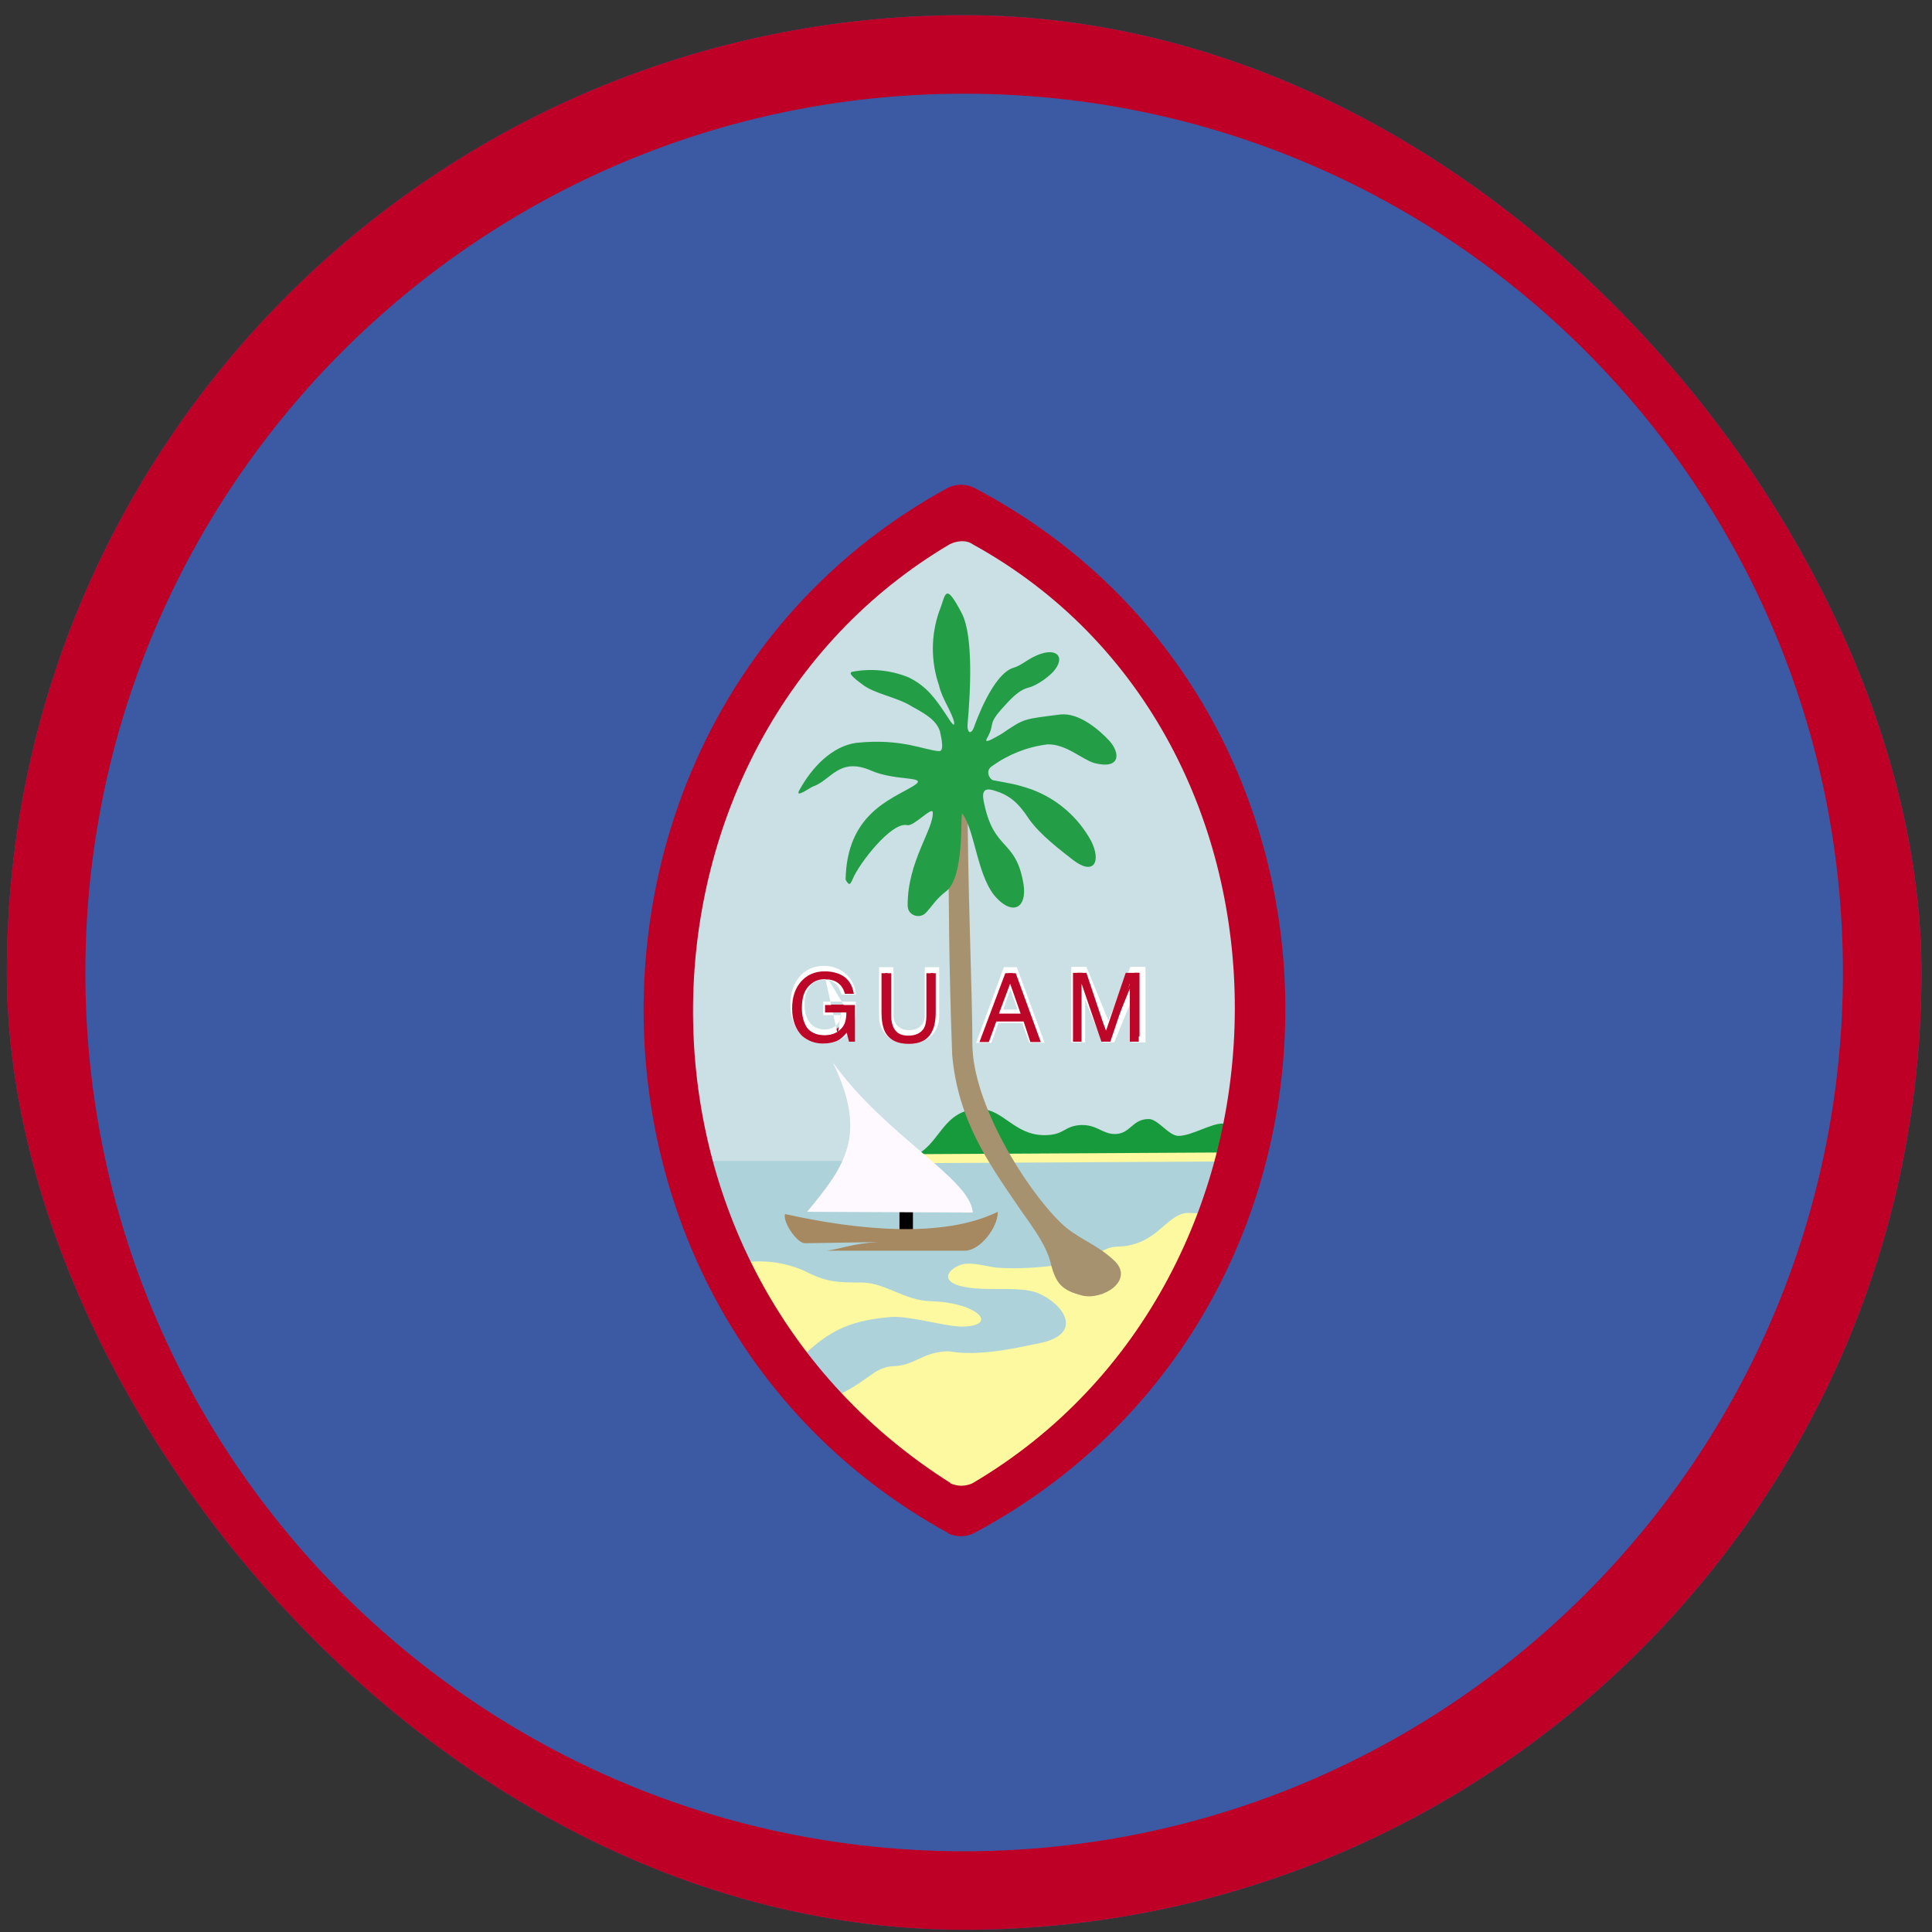 <svg width="111" height="111" viewBox="0 0 111 111" fill="none" xmlns="http://www.w3.org/2000/svg">
<rect x="0" y="0" width="111" height="111" fill="#333333" stroke="none"/>
<g clip-path="url(#clip0_5158_361602)">
<path fill-rule="evenodd" clip-rule="evenodd" d="M0.394 55.872C0.394 25.496 25.018 0.872 55.394 0.872C85.769 0.872 110.394 25.496 110.394 55.872C110.394 86.248 85.769 110.872 55.394 110.872C25.018 110.872 0.394 86.248 0.394 55.872Z" fill="#3B5AA3"/>
<path fill-rule="evenodd" clip-rule="evenodd" d="M4.905 55.872C4.905 83.756 27.51 106.36 55.394 106.36C83.278 106.36 105.882 83.756 105.882 55.872C105.882 27.988 83.278 5.384 55.394 5.384C27.51 5.384 4.905 27.988 4.905 55.872ZM55.394 0.872C25.018 0.872 0.394 25.496 0.394 55.872C0.394 86.248 25.018 110.872 55.394 110.872C85.769 110.872 110.394 86.248 110.394 55.872C110.394 25.496 85.769 0.872 55.394 0.872Z" fill="#BE0027"/>
<path fill-rule="evenodd" clip-rule="evenodd" d="M54.513 85.972C54.9 86.187 55.523 86.187 55.867 85.994C78.06 74.177 78.081 41.779 55.888 30.134C55.666 30.029 55.422 29.977 55.176 29.981C54.931 29.984 54.689 30.044 54.47 30.156C32.835 41.994 32.771 74.027 54.513 85.972Z" fill="#CBE0E5"/>
<path fill-rule="evenodd" clip-rule="evenodd" d="M54.513 86.573C54.857 86.853 55.545 86.81 55.867 86.573C72.216 74.327 72.324 66.7 71.593 66.7H39.216C38.722 66.7 39.496 74.456 54.513 86.552V86.573Z" fill="#ADD2D9"/>
<path fill-rule="evenodd" clip-rule="evenodd" d="M41.773 72.759C43.252 72.296 44.852 72.395 46.263 73.038C47.487 73.683 48.196 73.683 49.507 73.683C50.903 73.704 51.977 74.735 53.481 74.757C56.231 74.843 57.413 76.196 55.265 76.218C54.255 76.218 52.085 75.53 51.032 75.681C48.841 75.895 47.444 76.39 45.382 78.688L47.767 80.321C49.829 79.462 50.173 78.538 51.312 78.495C52.601 78.452 53.03 77.636 54.534 77.636C56.231 77.958 58.509 77.421 59.862 77.141C62.247 76.583 61.108 74.929 59.669 74.306C58.509 73.811 56.317 74.306 54.942 73.811C53.933 73.403 54.77 72.759 55.329 72.63C55.888 72.522 56.489 72.716 57.177 72.823C58.423 72.931 59.97 72.823 61.044 72.63C63.3 72.286 63.192 71.62 64.288 71.62C64.985 71.599 65.66 71.367 66.222 70.954C66.866 70.524 67.511 69.665 68.284 69.686L70.347 69.772L67.425 76.282L59.261 84.618L55.007 86.229L45.726 80.149L40.999 72.952L41.751 72.759H41.773Z" fill="#FDF9A1"/>
<path fill-rule="evenodd" clip-rule="evenodd" d="M52.472 66.421L71.163 66.335L71.507 64.681L70.304 64.552C69.616 64.509 68.478 65.261 67.704 65.261C67.145 65.261 66.522 64.272 65.985 64.294C65.04 64.294 64.954 65.153 64.052 65.153C63.321 65.153 63.02 64.595 62.075 64.638C61.087 64.702 61.173 65.239 59.927 65.218C58.273 65.175 57.628 63.735 56.317 63.714C54.105 63.714 54.04 65.819 52.472 66.421V66.421Z" fill="#179A3B"/>
<path fill-rule="evenodd" clip-rule="evenodd" d="M52.472 66.829L71.722 66.722V66.206L52.042 66.314L52.472 66.829Z" fill="#FDF9A1"/>
<path fill-rule="evenodd" clip-rule="evenodd" d="M60.377 72.63C60.678 73.747 61.001 74.134 62.182 74.435C63.364 74.714 65.168 73.576 64.051 72.458C62.977 71.427 61.86 71.169 60.915 70.224C58.895 68.247 55.866 63.37 55.866 59.954C55.866 56.989 55.586 50.952 55.586 45.238C55.586 44.851 54.469 46.269 54.469 46.634C54.512 51.704 54.512 55.507 54.706 60.599C55.028 64.337 56.811 66.829 58.358 69.107C59.067 70.181 60.077 71.363 60.377 72.609V72.63Z" fill="#A79270"/>
<path d="M48.473 56.968C48.43 56.837 48.373 56.719 48.303 56.615C48.234 56.509 48.151 56.419 48.055 56.345C47.96 56.271 47.852 56.214 47.73 56.175C47.609 56.136 47.477 56.117 47.332 56.117C47.095 56.117 46.88 56.178 46.685 56.3C46.492 56.423 46.337 56.603 46.223 56.841C46.108 57.08 46.051 57.372 46.051 57.718C46.051 58.065 46.109 58.357 46.225 58.595C46.34 58.834 46.497 59.014 46.695 59.136C46.893 59.259 47.116 59.32 47.363 59.32C47.592 59.32 47.794 59.271 47.969 59.173C48.145 59.074 48.281 58.935 48.379 58.755C48.478 58.574 48.527 58.361 48.527 58.117L48.676 58.148H47.473V57.718H48.996V58.148C48.996 58.477 48.926 58.764 48.785 59.007C48.646 59.251 48.453 59.44 48.207 59.574C47.962 59.706 47.681 59.773 47.363 59.773C47.009 59.773 46.698 59.69 46.43 59.523C46.163 59.356 45.954 59.119 45.805 58.812C45.656 58.505 45.582 58.14 45.582 57.718C45.582 57.402 45.624 57.117 45.709 56.865C45.795 56.611 45.916 56.395 46.072 56.216C46.228 56.038 46.413 55.901 46.627 55.806C46.84 55.711 47.075 55.664 47.332 55.664C47.543 55.664 47.74 55.696 47.922 55.759C48.105 55.822 48.269 55.911 48.412 56.027C48.557 56.141 48.677 56.279 48.773 56.439C48.87 56.598 48.936 56.774 48.973 56.968H48.473Z" fill="#BD0728"/>
<path fill-rule="evenodd" clip-rule="evenodd" d="M47.333 55.835C47.098 55.835 46.887 55.879 46.697 55.963C46.507 56.048 46.342 56.17 46.202 56.33C46.062 56.489 45.952 56.684 45.872 56.92C45.795 57.152 45.754 57.417 45.754 57.718C45.754 58.12 45.825 58.458 45.96 58.737C46.097 59.018 46.284 59.229 46.521 59.377C46.759 59.525 47.038 59.601 47.364 59.601C47.657 59.601 47.909 59.54 48.126 59.423M46.557 55.649C46.795 55.543 47.054 55.492 47.333 55.492C47.561 55.492 47.776 55.526 47.978 55.597C48.18 55.665 48.361 55.764 48.52 55.893C48.681 56.02 48.814 56.173 48.921 56.35C49.029 56.528 49.102 56.724 49.142 56.937L49.18 57.14H48.349L48.31 57.022C48.271 56.904 48.221 56.801 48.161 56.711L48.159 56.709C48.1 56.619 48.031 56.543 47.95 56.481L47.949 56.481C47.871 56.419 47.781 56.372 47.678 56.339C47.576 56.306 47.462 56.289 47.333 56.289C47.127 56.289 46.943 56.341 46.778 56.446C46.615 56.548 46.481 56.702 46.378 56.916C46.278 57.125 46.223 57.39 46.223 57.718C46.223 58.046 46.278 58.311 46.38 58.52C46.483 58.733 46.62 58.887 46.786 58.99C46.955 59.095 47.146 59.148 47.364 59.148C47.568 59.148 47.74 59.105 47.885 59.023C48.032 58.941 48.146 58.825 48.228 58.673L48.229 58.673C48.285 58.571 48.323 58.453 48.342 58.32H47.301V57.546H49.169V58.148C49.169 58.502 49.093 58.819 48.935 59.093C48.78 59.364 48.564 59.575 48.29 59.725L48.289 59.725C48.016 59.873 47.706 59.945 47.364 59.945C46.982 59.945 46.638 59.855 46.34 59.669L46.339 59.669C46.042 59.483 45.813 59.221 45.651 58.887L45.65 58.887C45.488 58.551 45.411 58.16 45.411 57.718C45.411 57.387 45.455 57.083 45.547 56.81L45.547 56.81C45.639 56.537 45.77 56.3 45.944 56.103C46.116 55.906 46.321 55.755 46.557 55.649ZM48.356 57.976H47.645V57.89H48.825V58.148C48.825 58.452 48.76 58.708 48.637 58.921L48.636 58.922C48.513 59.138 48.343 59.304 48.126 59.423M48.697 58.117L48.712 57.98L48.356 57.905V57.976M48.697 58.117H48.7C48.7 58.385 48.645 58.627 48.53 58.838C48.417 59.045 48.258 59.208 48.054 59.323L48.053 59.323C47.849 59.437 47.618 59.492 47.364 59.492C47.087 59.492 46.832 59.423 46.605 59.282C46.376 59.141 46.199 58.934 46.071 58.67C45.94 58.403 45.879 58.083 45.879 57.718C45.879 57.354 45.94 57.034 46.068 56.767C46.195 56.504 46.369 56.297 46.594 56.155C46.817 56.015 47.064 55.945 47.333 55.945C47.493 55.945 47.643 55.967 47.784 56.012C47.923 56.057 48.049 56.122 48.16 56.209C48.272 56.295 48.367 56.399 48.446 56.52C48.504 56.605 48.553 56.697 48.593 56.796H48.751C48.719 56.701 48.678 56.611 48.627 56.528L48.627 56.528C48.541 56.385 48.434 56.263 48.306 56.161L48.304 56.16C48.178 56.058 48.032 55.978 47.867 55.922L47.866 55.922C47.703 55.865 47.526 55.835 47.333 55.835" fill="white"/>
<path d="M53.303 55.739H53.787V58.388C53.787 58.661 53.723 58.905 53.594 59.12C53.466 59.333 53.286 59.502 53.053 59.626C52.82 59.748 52.546 59.809 52.232 59.809C51.919 59.809 51.645 59.748 51.412 59.626C51.179 59.502 50.998 59.333 50.869 59.12C50.742 58.905 50.678 58.661 50.678 58.388V55.739H51.162V58.348C51.162 58.544 51.205 58.718 51.291 58.87C51.377 59.021 51.499 59.14 51.658 59.227C51.818 59.313 52.01 59.356 52.232 59.356C52.455 59.356 52.647 59.313 52.807 59.227C52.967 59.14 53.089 59.021 53.174 58.87C53.26 58.718 53.303 58.544 53.303 58.348V55.739Z" fill="#BD0728"/>
<path fill-rule="evenodd" clip-rule="evenodd" d="M50.506 55.567H51.334V58.348C51.334 58.517 51.371 58.661 51.441 58.785C51.51 58.907 51.608 59.004 51.74 59.076C51.87 59.146 52.032 59.184 52.232 59.184C52.433 59.184 52.595 59.146 52.725 59.076C52.858 59.004 52.956 58.907 53.024 58.786L53.024 58.785C53.094 58.662 53.131 58.518 53.131 58.348V55.567H53.959V58.388C53.959 58.689 53.888 58.964 53.741 59.208C53.596 59.45 53.392 59.64 53.133 59.778L53.133 59.778C52.871 59.916 52.569 59.981 52.232 59.981C51.896 59.981 51.594 59.916 51.332 59.778L51.331 59.778C51.073 59.64 50.868 59.45 50.722 59.209L50.721 59.208C50.577 58.964 50.506 58.689 50.506 58.388V55.567ZM50.85 55.911V58.388C50.85 58.633 50.906 58.846 51.017 59.032C51.128 59.217 51.285 59.364 51.492 59.474C51.696 59.581 51.941 59.638 52.232 59.638C52.523 59.638 52.768 59.581 52.972 59.474C53.179 59.364 53.336 59.217 53.446 59.032L53.446 59.031C53.558 58.846 53.615 58.633 53.615 58.388V55.911H53.475V58.348C53.475 58.57 53.426 58.773 53.324 58.954C53.222 59.135 53.076 59.276 52.889 59.378L52.888 59.379C52.698 59.481 52.477 59.528 52.232 59.528C51.988 59.528 51.767 59.481 51.577 59.379L51.575 59.378C51.39 59.276 51.244 59.135 51.142 58.955L51.141 58.954C51.039 58.773 50.99 58.57 50.99 58.348V55.911H50.85Z" fill="white"/>
<path d="M56.838 59.739H56.331L57.799 55.739H58.299L59.768 59.739H59.26L58.065 56.372H58.034L56.838 59.739ZM57.026 58.176H59.073V58.606H57.026V58.176Z" fill="#BD0728"/>
<path fill-rule="evenodd" clip-rule="evenodd" d="M57.678 55.567H58.418L60.013 59.911H59.138L58.736 58.778H57.361L56.959 59.911H56.084L57.678 55.567ZM57.483 58.434H58.614L58.583 58.348H57.514L57.483 58.434ZM57.636 58.005H58.461L58.048 56.842L57.636 58.005ZM58.826 58.005L58.185 56.2H57.911L57.271 58.005H57.15L57.918 55.911H58.178L58.947 58.005H58.826ZM59.101 58.778L59.381 59.567H59.521L59.231 58.778H59.101ZM56.866 58.778H56.996L56.716 59.567H56.576L56.866 58.778Z" fill="white"/>
<path d="M61.724 55.718H62.302L63.661 59.038H63.708L65.067 55.718H65.645V59.718H65.192V56.679H65.153L63.903 59.718H63.466L62.216 56.679H62.177V59.718H61.724V55.718Z" fill="#BD0728"/>
<path fill-rule="evenodd" clip-rule="evenodd" d="M61.548 55.546H62.414L63.681 58.642L64.949 55.546H65.814V59.89H65.017V57.453L64.015 59.89H63.347L62.345 57.453V59.89H61.548V55.546ZM61.892 55.89V59.546H62.002V56.507H62.328L63.578 59.546H63.785L65.035 56.507H65.361V59.546H65.47V55.89H65.179L63.82 59.21H63.542L62.183 55.89H61.892Z" fill="white"/>
<path fill-rule="evenodd" clip-rule="evenodd" d="M45.919 45.41C45.661 45.882 46.498 45.281 46.692 45.195C47.766 44.829 48.196 43.476 50.044 44.271C51.504 44.915 53.481 44.55 52.45 45.173C51.161 45.947 48.647 46.785 48.583 50.544C48.797 50.91 48.84 50.845 49.012 50.458C49.377 49.599 51.225 47.193 52.127 47.408C52.493 47.493 53.545 46.333 53.588 46.656C53.674 47.601 52.127 49.492 52.149 52.027C52.149 52.628 52.879 52.822 53.223 52.413C53.567 52.048 53.76 51.661 54.383 51.189C55.458 50.308 55.157 46.57 55.286 46.742C56.038 47.73 56.145 50.501 57.305 51.64C58.229 52.585 59.002 52.134 58.809 50.824C58.379 48.181 57.133 48.933 56.553 46.204C56.424 45.667 56.403 45.195 57.09 45.41C57.95 45.667 58.465 46.054 59.11 47.042C59.754 47.966 60.936 48.847 61.645 49.406C62.848 50.329 63.278 49.513 62.698 48.331C61.96 46.967 60.755 45.914 59.303 45.367C58.315 45.023 57.95 45.001 57.069 44.829C56.854 44.786 56.575 44.271 57.004 44.013C57.943 43.337 59.036 42.908 60.184 42.767C61.258 42.745 62.118 43.605 62.87 43.841C64.395 44.228 64.374 43.261 63.729 42.552C63.17 41.95 62.01 40.941 60.936 41.048C58.745 41.328 58.873 41.263 57.541 42.165C57.047 42.445 56.51 42.767 56.704 42.423C57.198 41.542 56.725 41.693 57.498 40.79C58.079 40.146 58.508 39.652 59.11 39.501C59.668 39.351 60.399 38.771 60.614 38.47C61.172 37.718 60.7 37.288 59.862 37.546C59.131 37.761 58.723 38.234 58.229 38.363C57.047 38.728 56.081 41.435 55.952 41.8C55.758 42.273 55.565 42.036 55.586 41.65C55.758 39.759 55.93 36.558 55.264 35.247C54.254 33.314 54.34 34.216 53.954 35.14C53.476 36.518 53.476 38.016 53.954 39.394C54.104 40.103 54.684 40.898 54.813 41.478C54.877 41.908 54.534 41.328 54.362 41.07C53.717 40.103 53.245 39.437 52.213 38.921C51.179 38.499 50.044 38.387 48.948 38.599C48.669 38.685 49.27 39.115 49.528 39.308C50.215 39.867 51.526 40.038 52.407 40.597C53.18 41.027 53.76 41.349 53.997 41.993C54.104 42.466 54.254 43.175 53.954 43.154C53.116 43.111 51.827 42.402 49.184 42.681C47.831 42.874 46.67 44.035 45.919 45.41V45.41Z" fill="#239E46"/>
<path fill-rule="evenodd" clip-rule="evenodd" d="M51.677 69.579H52.451V70.868H51.677V69.579Z" fill="black"/>
<path fill-rule="evenodd" clip-rule="evenodd" d="M47.874 61.071C50.904 65.282 55.781 67.731 55.888 69.665L46.371 69.622C48.541 67.001 49.873 65.218 47.853 61.05L47.874 61.071Z" fill="#FDF9FF"/>
<path fill-rule="evenodd" clip-rule="evenodd" d="M45.103 69.751C49.25 70.675 54.17 71.169 57.328 69.622C57.328 70.546 56.297 71.856 55.437 71.856H47.51C48.433 71.728 48.949 71.448 50.453 71.362L46.242 71.427C45.791 71.427 44.953 70.202 45.103 69.751V69.751Z" fill="#A68861"/>
<path fill-rule="evenodd" clip-rule="evenodd" d="M54.471 88.099C54.7 88.206 54.949 88.262 55.202 88.262C55.454 88.262 55.704 88.206 55.932 88.099C79.801 75.401 79.823 40.554 55.975 28.028C55.738 27.911 55.477 27.85 55.212 27.85C54.948 27.85 54.687 27.911 54.45 28.028C31.182 40.769 31.118 75.23 54.471 88.077V88.099ZM54.6 85.22C54.799 85.312 55.015 85.36 55.234 85.36C55.453 85.36 55.669 85.312 55.868 85.22C75.848 73.468 76.085 42.401 55.889 31.273C55.502 30.993 54.944 31.079 54.557 31.273C35.436 42.595 34.362 72.394 54.6 85.198V85.22Z" fill="#BE0027"/>
<path d="M47.38 55.808C47.753 55.808 48.075 55.879 48.347 56.023C48.734 56.223 48.97 56.581 49.056 57.097H48.541C48.469 56.81 48.326 56.595 48.111 56.452C47.925 56.323 47.674 56.259 47.359 56.259C47.001 56.259 46.693 56.402 46.435 56.688C46.192 56.961 46.07 57.369 46.07 57.913C46.07 58.371 46.17 58.751 46.371 59.052C46.585 59.338 46.922 59.481 47.38 59.481C47.738 59.481 48.032 59.381 48.261 59.181C48.505 58.98 48.627 58.644 48.627 58.171H47.402V57.741H49.121V59.847H48.777L48.648 59.331C48.476 59.532 48.319 59.675 48.175 59.761C47.932 59.89 47.631 59.954 47.273 59.954C46.815 59.954 46.414 59.804 46.07 59.503C45.697 59.116 45.511 58.593 45.511 57.935C45.511 57.276 45.69 56.753 46.048 56.366C46.392 55.994 46.836 55.808 47.38 55.808V55.808Z" fill="#BD0728"/>
<path d="M51.204 55.915V58.364C51.204 58.651 51.254 58.887 51.355 59.073C51.512 59.36 51.784 59.503 52.171 59.503C52.615 59.503 52.923 59.352 53.095 59.052C53.181 58.88 53.224 58.651 53.224 58.364V55.915H53.761V58.149C53.761 58.622 53.689 58.995 53.546 59.267C53.317 59.739 52.873 59.976 52.214 59.976C51.541 59.976 51.082 59.739 50.839 59.267C50.71 58.995 50.645 58.622 50.645 58.149V55.915H51.204Z" fill="#BD0728"/>
<path d="M58.638 58.235L58.036 56.517L57.392 58.235H58.638ZM57.757 55.915H58.358L59.798 59.868H59.196L58.81 58.687H57.241L56.812 59.868H56.274L57.757 55.915Z" fill="#BD0728"/>
<path d="M61.646 55.894H62.419L63.537 59.245L64.675 55.894H65.427V59.847H64.912V56.517L63.794 59.847H63.279L62.14 56.517V59.847H61.646V55.894Z" fill="#BD0728"/>
</g>
<defs>
<clipPath id="clip0_5158_361602">
<rect x="0.394" y="0.872" width="110" height="110" rx="55" fill="white"/>
</clipPath>
</defs>
</svg>
